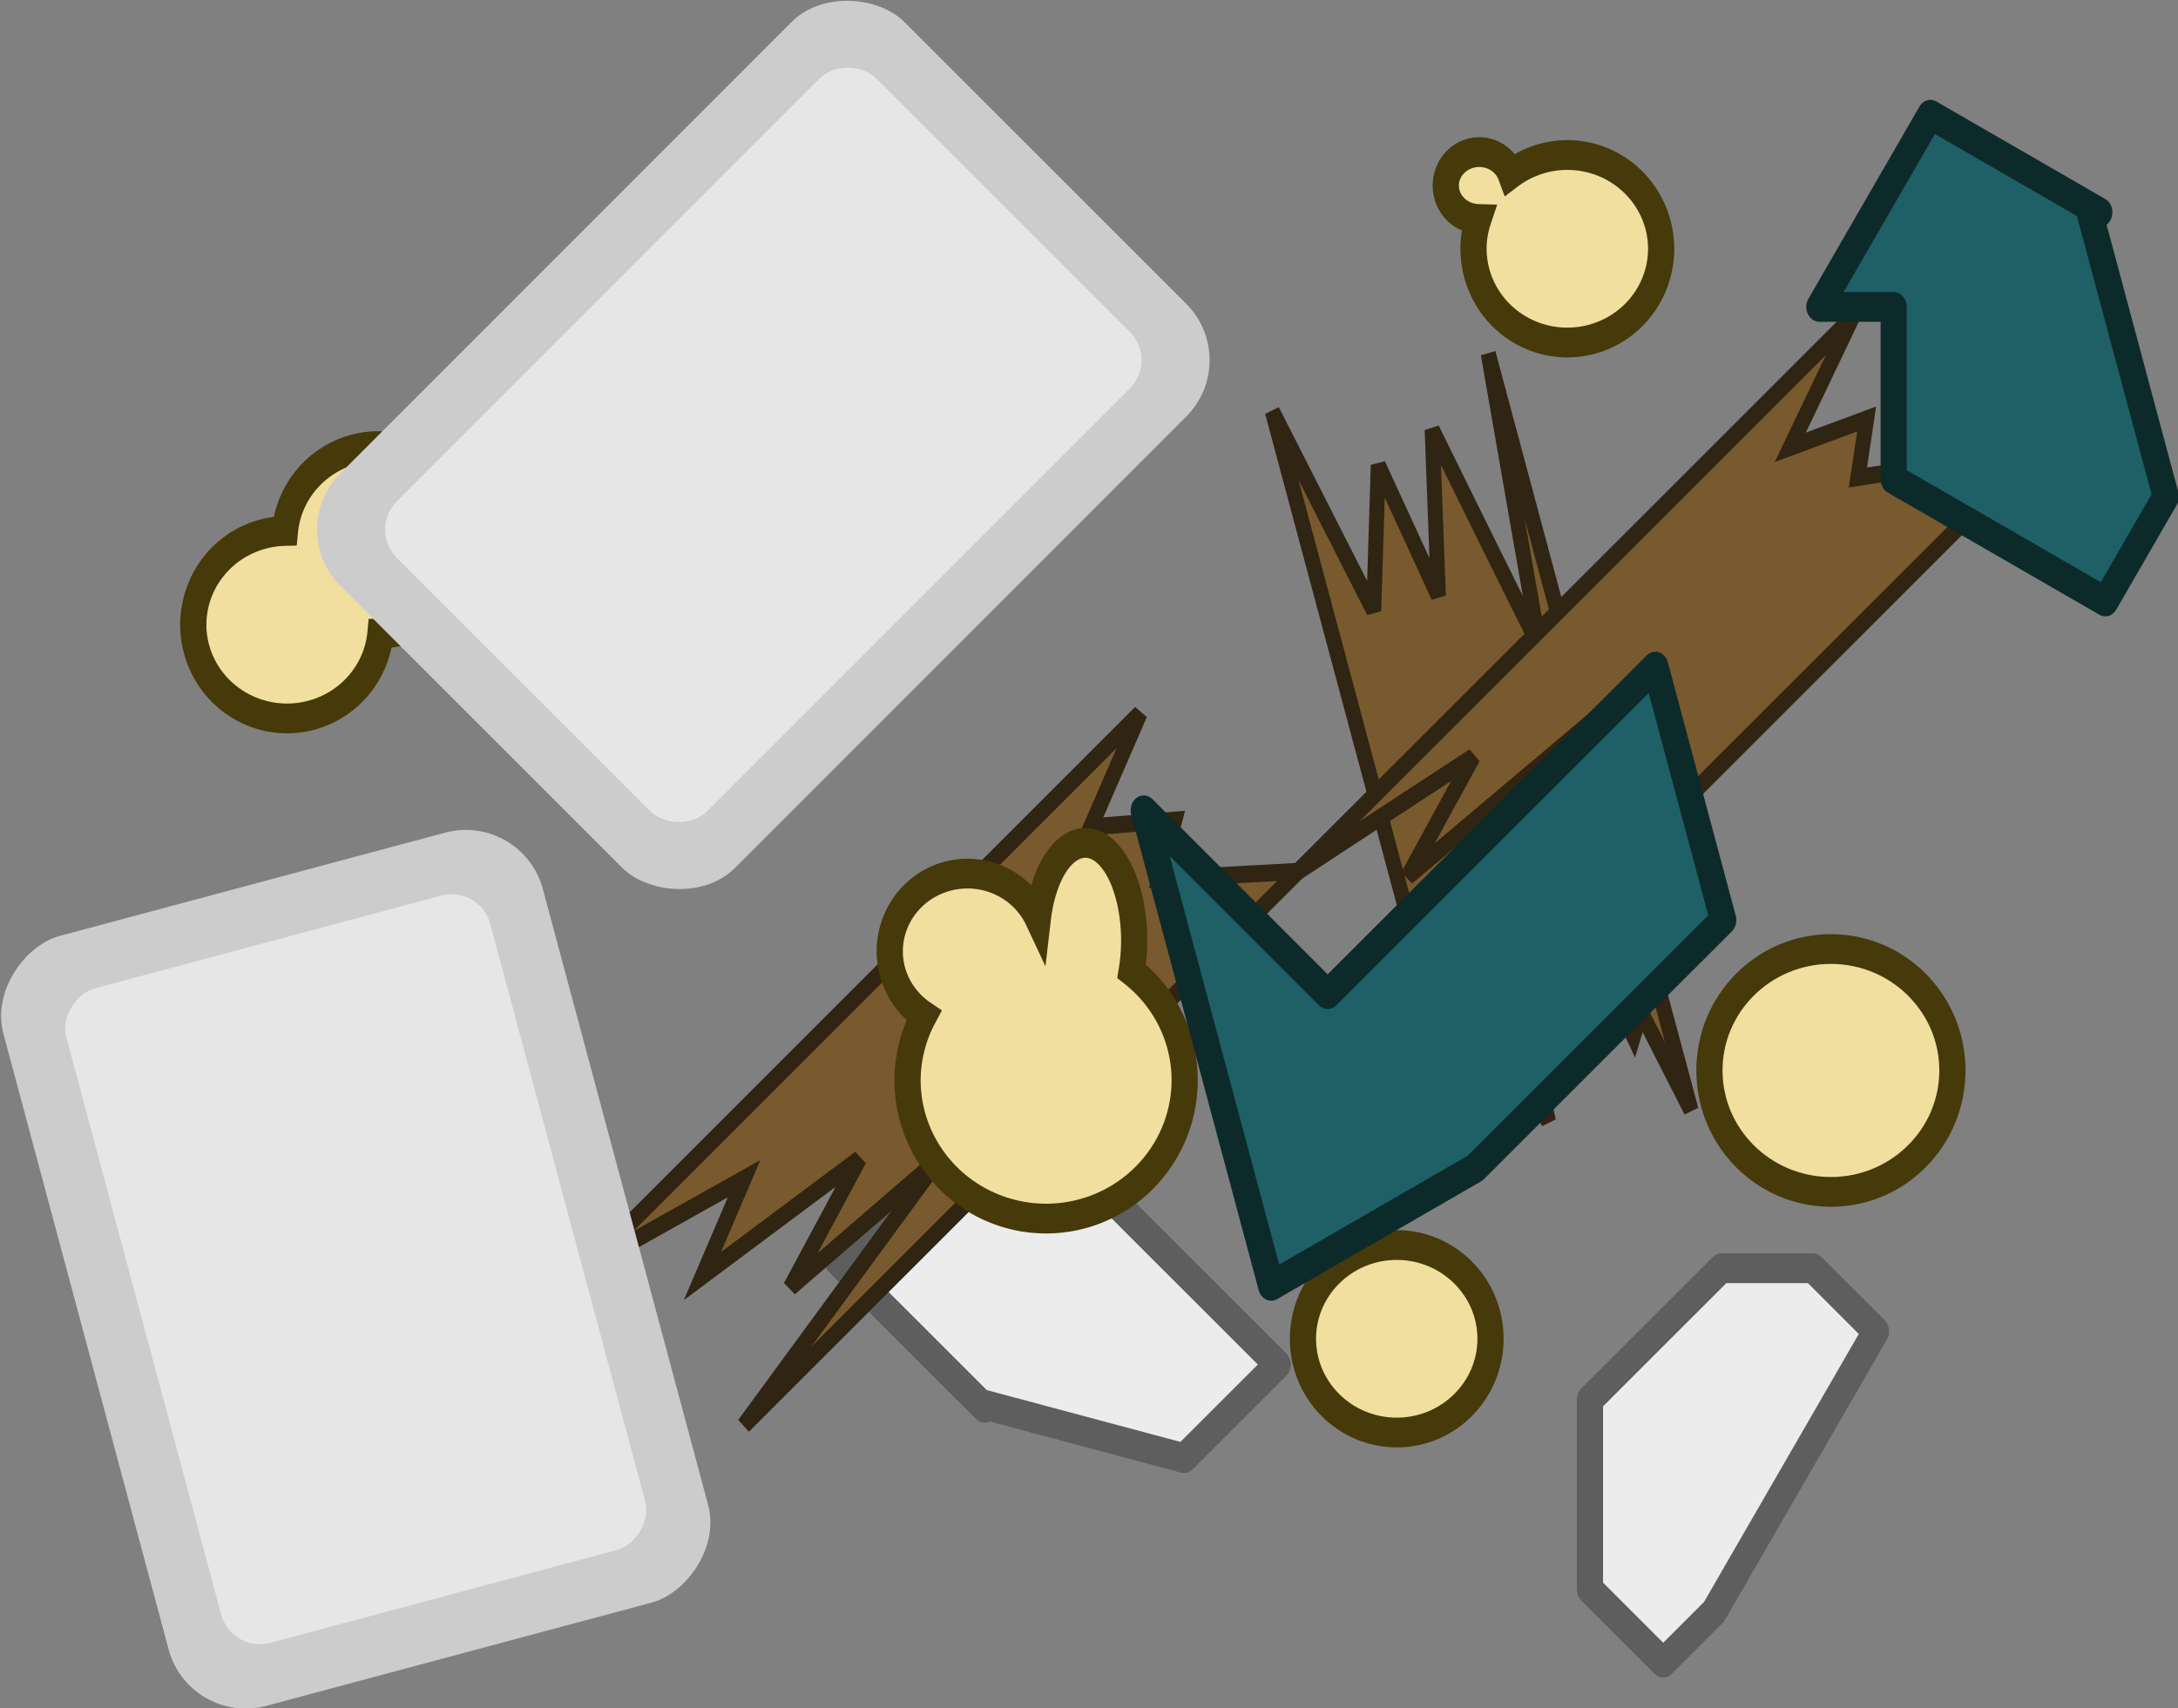 <svg xmlns="http://www.w3.org/2000/svg" width="273.124" height="214.255" viewBox="0 0 72.264 56.688"><rect x="0" y="0" width="72.264" height="56.688" fill="#808080" stroke="none"/><g transform="matrix(.882 0 0 1.003 -55.787 -106.067)"><path d="m100.295 152.334.03-.095 7.464 1.758 3.525-3.097-9.568-8.412-3.158 1.603-3.836 3.371z" style="fill:#ececec;fill-opacity:1;stroke:#5e5e5e;stroke-width:.985;stroke-linecap:round;stroke-linejoin:round;stroke-miterlimit:4;stroke-dasharray:none;stroke-opacity:1"/><path d="m85.29 147.683 5.95-2.932-1.564 3.22 5.906-3.878-2.6 4.256 5.605-4.258-7.35 8.82 20.848-18.33-2.549.123-2.68.126.587-1.943-3.16.223 1.856-3.758zm33.452-3.282-.33-6.122 3.089 4.576-1.79-7.343 2.41 3.027-1.01-5.254 3.59 6.75.275-.807 1.889 3.259-7.631-25.039s1.883 9.53 1.928 9.674c.043.144-4.037-7.154-4.037-7.154l.234 5.498-2.262-4.325-.17 4.822-3.815-6.602z" style="fill:#785a2e;fill-opacity:1;stroke:#302412;stroke-width:.563;stroke-linecap:square;stroke-miterlimit:4;stroke-dasharray:none;stroke-opacity:1"/><path d="m112.085 134.581 6.586-3.795-2.466 3.972 7.658-5.682-3.518 4.612 2.69-1.412-2.779 3.946-2.226 3.586 20.85-18.33-3.398-.246-2.341.316.33-1.935-2.872.937 2.335-4.3z" style="fill:#785a2e;fill-opacity:1;stroke:#302412;stroke-width:.563;stroke-linecap:square;stroke-miterlimit:4;stroke-dasharray:none;stroke-opacity:1"/><path d="M70.522 126.42a3.528 3.102 0 0 0 3.53 3.101 3.528 3.102 0 0 0 3.51-2.809 3.528 3.102 0 0 0 3.449-3.099 3.528 3.102 0 0 0-3.528-3.102 3.528 3.102 0 0 0-3.513 2.807 3.528 3.102 0 0 0-3.447 3.101z" style="fill:#f1df9f;fill-opacity:1;stroke:#46390a;stroke-width:.985;stroke-linecap:square;stroke-miterlimit:4;stroke-dasharray:none;stroke-opacity:1"/><ellipse cx="-150.047" cy="115.793" rx="3.102" ry="3.528" style="fill:#f1df9f;fill-opacity:1;stroke:#46390a;stroke-width:.985;stroke-linecap:square;stroke-miterlimit:4;stroke-dasharray:none;stroke-opacity:1" transform="rotate(-90)"/><path d="M117.638 111.89a1.26 1.108 0 0 0 1.226 1.106 3.528 3.102 0 0 0-.182.985 3.528 3.102 0 0 0 3.528 3.102 3.528 3.102 0 0 0 3.529-3.102 3.528 3.102 0 0 0-3.529-3.102 3.528 3.102 0 0 0-2.131.63 1.26 1.108 0 0 0-1.183-.727 1.26 1.108 0 0 0-1.258 1.108z" style="fill:#f1df9f;fill-opacity:1;stroke:#46390a;stroke-width:.985;stroke-linecap:square;stroke-miterlimit:4;stroke-dasharray:none;stroke-opacity:1"/><path d="M78.055 146.761a3.07 4.366 0 0 0 1.638 3.862 3.708 3.26 0 0 0-.091.719 3.708 3.26 0 0 0 3.707 3.259 3.708 3.26 0 0 0 3.708-3.26 3.708 3.26 0 0 0-2.985-3.193 3.07 4.366 0 0 0 .161-1.387 3.07 4.366 0 0 0-3.07-4.366 3.07 4.366 0 0 0-3.068 4.366z" style="fill:#f1df9f;fill-opacity:1;stroke:#46390a;stroke-width:.563;stroke-linecap:square;stroke-miterlimit:4;stroke-dasharray:none;stroke-opacity:1"/><ellipse cx="-141.169" cy="132.126" rx="4.018" ry="4.57" style="fill:#f1df9f;fill-opacity:1;stroke:#46390a;stroke-width:.985;stroke-linecap:square;stroke-miterlimit:4;stroke-dasharray:none;stroke-opacity:1" transform="rotate(-90)"/><path d="M96.721 137.226a2.924 2.57 0 0 0 1.284 2.125 5.212 4.582 0 0 0-.614 2.137 5.212 4.582 0 0 0 5.213 4.582 5.212 4.582 0 0 0 5.211-4.582 5.212 4.582 0 0 0-1.994-3.6 1.84 3.234 0 0 0 .095-1.016 1.84 3.234 0 0 0-1.84-3.234 1.84 3.234 0 0 0-1.784 2.498 2.924 2.57 0 0 0-2.647-1.481 2.924 2.57 0 0 0-2.923 2.57z" style="fill:#f1df9f;fill-opacity:1;stroke:#46390a;stroke-width:.985;stroke-linecap:square;stroke-miterlimit:4;stroke-dasharray:none;stroke-opacity:1"/><g transform="matrix(-.259 -.849 1.099 -.259 -6.973 276.524)"><rect width="30.006" height="18.466" x="104.854" y="95.088" rx="3.001" ry="2.638" style="display:inline;fill:#ccc;stroke-width:.104"/><rect width="25.505" height="14.509" x="107.105" y="97.066" rx="1.5" ry="1.319" style="display:inline;fill:#e6e6e6;stroke-width:.105"/></g><g transform="matrix(.707 -.622 .804 .707 -76.648 121.267)"><rect width="30.006" height="18.466" x="104.854" y="95.088" rx="3.001" ry="2.638" style="display:inline;fill:#ccc;stroke-width:.104"/><rect width="25.505" height="14.509" x="107.105" y="97.066" rx="1.5" ry="1.319" style="display:inline;fill:#e6e6e6;stroke-width:.105"/></g><path d="m125.52 127.807-12.326 10.837-6.918-6.083 4.795 15.734 7.671-3.895 9.334-8.205z" style="fill:#1e6065;fill-opacity:1;stroke:#0d2a2b;stroke-width:.985;stroke-linecap:square;stroke-linejoin:round;stroke-miterlimit:4;stroke-dasharray:none;stroke-opacity:1"/><path d="m142.448 125.651 2.278-3.468-2.844-9.328.341-.082-6.356-3.227-4.175 6.358h2.795v5.705z" style="fill:#1e6065;fill-opacity:1;stroke:#0d2a2b;stroke-width:.985;stroke-linecap:round;stroke-linejoin:round;stroke-miterlimit:4;stroke-dasharray:none;stroke-opacity:1"/><path d="m123.061 158.337 2.756 2.424 1.911-1.681 6.093-9.279-2.375-2.088h-3.44l-4.945 4.348z" style="fill:#ececec;fill-opacity:1;stroke:#5e5e5e;stroke-width:.985;stroke-linecap:round;stroke-linejoin:round;stroke-miterlimit:4;stroke-dasharray:none;stroke-opacity:1"/></g></svg>